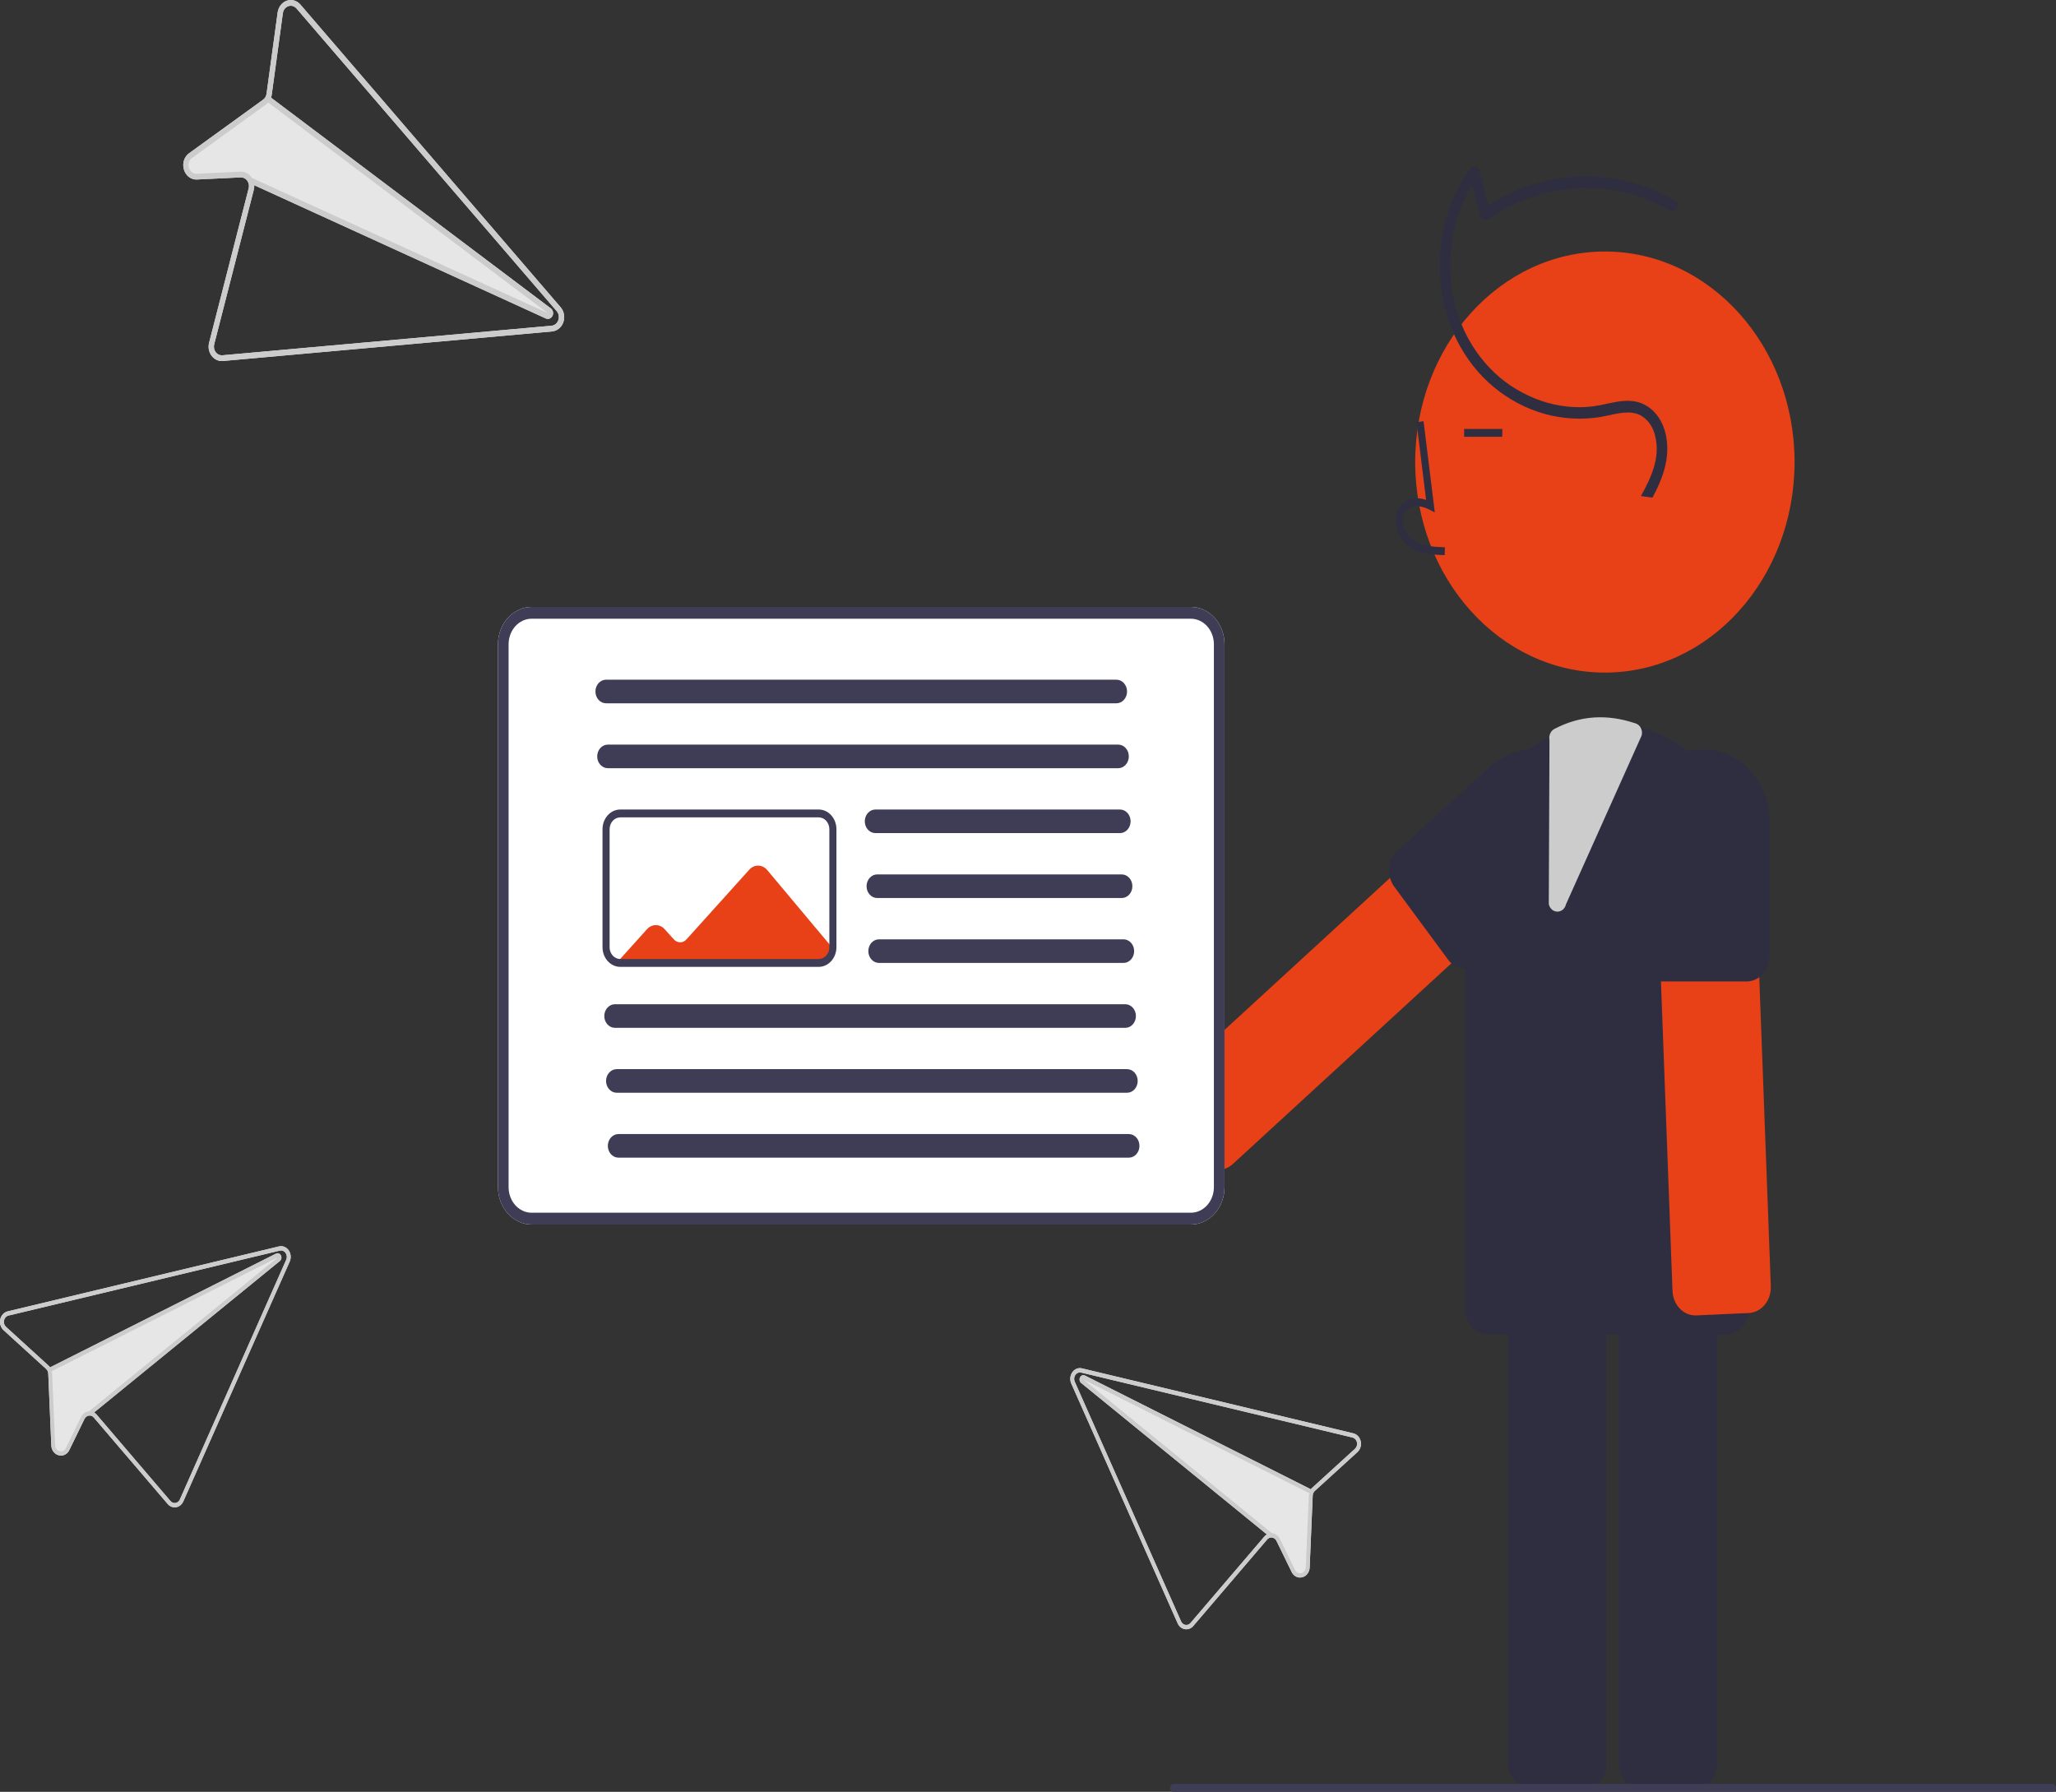 <svg width="179" height="156" viewBox="0 0 179 156" fill="none" xmlns="http://www.w3.org/2000/svg">
<rect x="0" y="0" width="179" height="156" fill="#333333" stroke="none"/>
<path d="M139.725 58.557C148.846 58.557 156.239 50.351 156.239 40.227C156.239 30.104 148.846 21.898 139.725 21.898C130.605 21.898 123.211 30.104 123.211 40.227C123.211 50.351 130.605 58.557 139.725 58.557Z" fill="#E84118"/>
<path d="M140.939 153.539V111.407C140.939 110.817 141.151 110.251 141.527 109.834C141.903 109.417 142.413 109.182 142.944 109.181H147.499C148.03 109.182 148.54 109.417 148.916 109.834C149.292 110.251 149.504 110.817 149.504 111.407V153.539C149.504 154.129 149.292 154.695 148.916 155.112C148.54 155.529 148.03 155.764 147.499 155.765H142.944C142.413 155.764 141.903 155.529 141.527 155.112C141.151 154.695 140.939 154.129 140.939 153.539Z" fill="#2F2E41"/>
<path d="M131.314 153.539V111.407C131.314 110.817 131.526 110.251 131.902 109.834C132.278 109.417 132.788 109.182 133.319 109.181H137.874C138.406 109.182 138.915 109.417 139.291 109.834C139.667 110.251 139.879 110.817 139.879 111.407V153.539C139.879 154.129 139.667 154.695 139.291 155.112C138.915 155.529 138.406 155.764 137.874 155.765H133.319C132.788 155.764 132.278 155.529 131.902 155.112C131.526 154.695 131.314 154.129 131.314 153.539Z" fill="#2F2E41"/>
<path d="M127.56 113.963V76.651C127.56 73.015 128.862 69.527 131.178 66.956C133.495 64.385 136.637 62.941 139.913 62.941C143.189 62.941 146.331 64.385 148.647 66.956C150.964 69.527 152.265 73.015 152.265 76.651V113.963C152.265 114.554 152.054 115.12 151.678 115.537C151.301 115.955 150.791 116.189 150.259 116.189H129.566C129.034 116.189 128.524 115.955 128.148 115.537C127.772 115.12 127.56 114.554 127.56 113.963Z" fill="#2F2E41"/>
<path d="M125.779 48.33L125.796 47.645C124.648 47.61 123.636 47.53 122.876 46.913C122.66 46.728 122.483 46.494 122.356 46.227C122.229 45.959 122.156 45.664 122.141 45.362C122.127 45.178 122.153 44.992 122.214 44.82C122.276 44.648 122.373 44.495 122.497 44.371C123.001 43.898 123.814 44.051 124.406 44.352L124.917 44.612L123.937 36.669L123.326 36.763L124.159 43.519C123.354 43.256 122.609 43.369 122.098 43.848C121.902 44.038 121.748 44.275 121.649 44.542C121.549 44.809 121.506 45.098 121.524 45.386C121.542 45.792 121.64 46.188 121.81 46.548C121.981 46.907 122.22 47.22 122.512 47.466C123.489 48.259 124.759 48.298 125.779 48.33Z" fill="#2F2E41"/>
<path d="M130.793 37.345H127.47V38.03H130.793V37.345Z" fill="#2F2E41"/>
<path d="M146.258 113.937C146.064 113.74 145.906 113.502 145.796 113.236C145.685 112.971 145.623 112.684 145.612 112.391L144.04 70.297C144.029 70.005 144.07 69.713 144.161 69.439C144.251 69.164 144.39 68.912 144.568 68.697C144.747 68.482 144.961 68.308 145.2 68.185C145.439 68.062 145.698 67.992 145.961 67.98L150.511 67.771C151.043 67.747 151.561 67.958 151.952 68.358C152.343 68.757 152.576 69.313 152.598 69.903L154.171 111.998C154.192 112.588 154.002 113.163 153.642 113.597C153.282 114.031 152.781 114.289 152.25 114.314L147.699 114.523C147.554 114.53 147.409 114.52 147.266 114.492C146.889 114.419 146.539 114.226 146.258 113.937Z" fill="#E84118"/>
<path d="M152.065 85.447H144.659C144.127 85.447 143.618 85.212 143.242 84.794C142.866 84.377 142.654 83.811 142.653 83.221V71.576C142.653 69.896 143.255 68.284 144.325 67.096C145.396 65.908 146.848 65.24 148.362 65.24C149.876 65.24 151.328 65.908 152.398 67.096C153.469 68.284 154.07 69.896 154.07 71.576V83.221C154.07 83.811 153.858 84.377 153.482 84.794C153.106 85.212 152.597 85.447 152.065 85.447Z" fill="#2F2E41"/>
<path d="M104.508 101.047L101.605 97.152C101.266 96.697 101.104 96.112 101.154 95.524C101.204 94.936 101.462 94.395 101.872 94.018L131.118 67.161C131.528 66.785 132.055 66.605 132.585 66.661C133.114 66.716 133.602 67.003 133.942 67.457L136.845 71.352C137.013 71.577 137.139 71.837 137.216 72.117C137.294 72.396 137.321 72.69 137.296 72.981C137.271 73.272 137.195 73.555 137.072 73.813C136.949 74.071 136.781 74.3 136.578 74.487L107.332 101.343C106.98 101.666 106.539 101.846 106.082 101.854C105.625 101.861 105.18 101.695 104.819 101.384C104.705 101.284 104.601 101.171 104.508 101.047Z" fill="#E84118"/>
<path d="M126.076 83.554L121.385 77.194C121.048 76.737 120.889 76.15 120.942 75.563C120.994 74.976 121.255 74.436 121.666 74.061L129.784 66.685C130.364 66.157 131.032 65.762 131.75 65.521C132.467 65.281 133.221 65.199 133.967 65.281C134.713 65.364 135.437 65.609 136.098 66.002C136.759 66.395 137.343 66.929 137.818 67.573C138.293 68.217 138.649 68.958 138.866 69.755C139.082 70.551 139.156 71.388 139.081 72.216C139.007 73.044 138.786 73.847 138.432 74.581C138.077 75.314 137.596 75.963 137.016 76.49L128.898 83.866C128.486 84.24 127.958 84.416 127.429 84.358C126.9 84.299 126.413 84.01 126.076 83.554Z" fill="#2F2E41"/>
<path d="M143.865 43.331C144.725 41.736 145.398 39.979 145.079 38.09C144.794 36.403 143.7 35.089 142.127 34.917C141.18 34.813 140.237 35.093 139.312 35.276C138.553 35.424 137.783 35.48 137.014 35.441C135.466 35.363 133.949 34.937 132.554 34.187C131.139 33.452 129.882 32.389 128.868 31.069C127.854 29.75 127.106 28.205 126.674 26.538C125.736 22.746 126.433 18.439 128.662 15.352L127.888 15.125L128.895 18.798C128.915 18.873 128.95 18.943 128.997 19.001C129.044 19.059 129.103 19.105 129.168 19.134C129.234 19.164 129.304 19.177 129.375 19.172C129.445 19.166 129.514 19.144 129.575 19.105C131.401 17.825 133.442 16.97 135.574 16.591C137.706 16.213 139.886 16.319 141.98 16.904C143.163 17.234 144.306 17.722 145.384 18.357C145.909 18.667 146.378 17.781 145.851 17.47C143.827 16.298 141.61 15.594 139.334 15.4C137.058 15.207 134.77 15.528 132.609 16.344C131.378 16.809 130.202 17.439 129.108 18.218L129.788 18.525L128.781 14.852C128.758 14.766 128.716 14.688 128.658 14.626C128.601 14.563 128.53 14.518 128.452 14.495C128.374 14.473 128.292 14.473 128.214 14.495C128.136 14.518 128.065 14.563 128.007 14.625C126.97 16.085 126.211 17.762 125.773 19.556C125.336 21.351 125.231 23.225 125.464 25.065C125.689 26.879 126.257 28.62 127.131 30.174C128.004 31.727 129.164 33.058 130.533 34.079C131.902 35.104 133.439 35.818 135.057 36.179C136.676 36.54 138.342 36.541 139.961 36.183C140.867 35.989 141.895 35.713 142.783 36.134C143.106 36.306 143.39 36.556 143.616 36.864C143.842 37.172 144.003 37.532 144.09 37.917C144.594 39.812 143.736 41.611 142.861 43.186L143.865 43.331Z" fill="#2F2E41"/>
<path d="M135.592 79.369L135.581 79.369C135.408 79.368 135.241 79.302 135.107 79.183C134.972 79.062 134.878 78.895 134.841 78.709L134.901 64.438C134.862 64.244 134.883 64.042 134.962 63.864C135.041 63.687 135.172 63.544 135.333 63.46C137.571 62.294 139.884 62.137 142.403 62.982C142.596 63.045 142.759 63.19 142.857 63.384C142.956 63.579 142.982 63.808 142.93 64.024L136.337 78.732C136.295 78.915 136.199 79.078 136.064 79.193C135.929 79.309 135.763 79.371 135.592 79.369Z" fill="#CCCCCC"/>
<path d="M178.691 156H102.167C102.085 156 102.007 155.964 101.949 155.9C101.891 155.835 101.858 155.748 101.858 155.658C101.858 155.567 101.891 155.48 101.949 155.415C102.007 155.351 102.085 155.315 102.167 155.315H178.691C178.773 155.315 178.852 155.351 178.91 155.415C178.967 155.48 179 155.567 179 155.658C179 155.748 178.967 155.835 178.91 155.9C178.852 155.964 178.773 156 178.691 156Z" fill="#3F3D56"/>
<path d="M103.678 106.611H46.285C45.508 106.61 44.763 106.267 44.213 105.657C43.664 105.047 43.355 104.22 43.354 103.357V56.094C43.355 55.231 43.664 54.404 44.213 53.794C44.763 53.184 45.508 52.841 46.285 52.84H103.678C104.456 52.841 105.201 53.184 105.75 53.794C106.3 54.404 106.609 55.231 106.61 56.094V103.357C106.609 104.22 106.3 105.047 105.75 105.657C105.201 106.267 104.456 106.61 103.678 106.611Z" fill="white"/>
<path d="M53.714 83.804L64.814 84.007H71.279C71.565 84.006 71.84 83.88 72.042 83.655C72.245 83.43 72.359 83.126 72.359 82.808V82.389L66.792 75.745C66.693 75.627 66.574 75.532 66.441 75.467C66.309 75.401 66.166 75.366 66.021 75.363C65.876 75.36 65.731 75.389 65.597 75.45C65.462 75.51 65.34 75.6 65.237 75.714L59.762 81.791C59.617 81.951 59.422 82.041 59.217 82.041C59.013 82.041 58.816 81.951 58.672 81.791L57.861 80.893C57.659 80.669 57.384 80.543 57.098 80.543C56.811 80.543 56.537 80.669 56.334 80.894L53.714 83.804Z" fill="#E84118"/>
<path d="M103.678 106.611H46.285C45.508 106.61 44.763 106.267 44.213 105.657C43.664 105.047 43.355 104.22 43.354 103.357V56.094C43.355 55.231 43.664 54.404 44.213 53.794C44.763 53.184 45.508 52.841 46.285 52.84H103.678C104.456 52.841 105.201 53.184 105.75 53.794C106.3 54.404 106.609 55.231 106.61 56.094V103.357C106.609 104.22 106.3 105.047 105.75 105.657C105.201 106.267 104.456 106.61 103.678 106.611ZM46.285 53.867C45.753 53.868 45.243 54.103 44.867 54.52C44.491 54.938 44.28 55.503 44.279 56.094V103.357C44.28 103.947 44.491 104.513 44.867 104.931C45.243 105.348 45.753 105.583 46.285 105.583H103.678C104.21 105.583 104.72 105.348 105.096 104.931C105.472 104.513 105.684 103.947 105.684 103.357V56.094C105.684 55.503 105.472 54.938 105.096 54.52C104.72 54.103 104.21 53.868 103.678 53.867H46.285Z" fill="#3F3D56"/>
<path d="M97.198 61.231H52.765C52.519 61.231 52.284 61.123 52.11 60.93C51.937 60.737 51.839 60.476 51.839 60.203C51.839 59.931 51.937 59.67 52.11 59.477C52.284 59.284 52.519 59.176 52.765 59.176H97.198C97.444 59.176 97.68 59.284 97.853 59.477C98.027 59.67 98.124 59.931 98.124 60.203C98.124 60.476 98.027 60.737 97.853 60.93C97.68 61.123 97.444 61.231 97.198 61.231Z" fill="#3F3D56"/>
<path d="M97.353 66.882H52.919C52.674 66.882 52.438 66.774 52.265 66.581C52.091 66.388 51.993 66.127 51.993 65.855C51.993 65.582 52.091 65.321 52.265 65.128C52.438 64.935 52.674 64.827 52.919 64.827H97.353C97.598 64.827 97.834 64.935 98.007 65.128C98.181 65.321 98.278 65.582 98.278 65.855C98.278 66.127 98.181 66.388 98.007 66.581C97.834 66.774 97.598 66.882 97.353 66.882Z" fill="#3F3D56"/>
<path d="M97.507 72.533H76.216C75.971 72.533 75.735 72.425 75.561 72.232C75.388 72.04 75.29 71.778 75.29 71.506C75.29 71.233 75.388 70.972 75.561 70.779C75.735 70.587 75.971 70.478 76.216 70.478H97.507C97.753 70.478 97.988 70.587 98.162 70.779C98.335 70.972 98.433 71.233 98.433 71.506C98.433 71.778 98.335 72.04 98.162 72.232C97.988 72.425 97.753 72.533 97.507 72.533Z" fill="#3F3D56"/>
<path d="M97.661 78.184H76.37C76.125 78.184 75.889 78.076 75.716 77.883C75.542 77.691 75.445 77.429 75.445 77.157C75.445 76.884 75.542 76.623 75.716 76.43C75.889 76.237 76.125 76.129 76.37 76.129H97.661C97.907 76.129 98.142 76.237 98.316 76.43C98.49 76.623 98.587 76.884 98.587 77.157C98.587 77.429 98.49 77.691 98.316 77.883C98.142 78.076 97.907 78.184 97.661 78.184Z" fill="#3F3D56"/>
<path d="M97.816 83.835H76.525C76.279 83.835 76.044 83.727 75.87 83.534C75.696 83.342 75.599 83.08 75.599 82.808C75.599 82.535 75.696 82.274 75.87 82.081C76.044 81.889 76.279 81.78 76.525 81.78H97.816C98.061 81.78 98.297 81.889 98.47 82.081C98.644 82.274 98.741 82.535 98.741 82.808C98.741 83.08 98.644 83.342 98.47 83.534C98.297 83.727 98.061 83.835 97.816 83.835Z" fill="#3F3D56"/>
<path d="M97.97 89.486H53.536C53.291 89.486 53.055 89.378 52.882 89.185C52.708 88.993 52.611 88.731 52.611 88.459C52.611 88.186 52.708 87.925 52.882 87.732C53.055 87.54 53.291 87.431 53.536 87.431H97.97C98.216 87.431 98.451 87.54 98.624 87.732C98.798 87.925 98.896 88.186 98.896 88.459C98.896 88.731 98.798 88.993 98.624 89.185C98.451 89.378 98.216 89.486 97.97 89.486Z" fill="#3F3D56"/>
<path d="M98.124 95.138H53.691C53.445 95.138 53.21 95.029 53.036 94.837C52.862 94.644 52.765 94.382 52.765 94.11C52.765 93.838 52.862 93.576 53.036 93.383C53.21 93.191 53.445 93.082 53.691 93.082H98.124C98.37 93.082 98.605 93.191 98.779 93.383C98.952 93.576 99.05 93.838 99.05 94.11C99.05 94.382 98.952 94.644 98.779 94.837C98.605 95.029 98.37 95.138 98.124 95.138Z" fill="#3F3D56"/>
<path d="M98.278 100.789H53.845C53.599 100.789 53.364 100.68 53.19 100.488C53.017 100.295 52.919 100.034 52.919 99.761C52.919 99.489 53.017 99.227 53.19 99.034C53.364 98.842 53.599 98.734 53.845 98.734H98.278C98.524 98.734 98.76 98.842 98.933 99.034C99.107 99.227 99.204 99.489 99.204 99.761C99.204 100.034 99.107 100.295 98.933 100.488C98.76 100.68 98.524 100.789 98.278 100.789Z" fill="#3F3D56"/>
<path d="M71.279 84.178H53.999C53.742 84.178 53.489 84.107 53.264 83.969H53.259L53.181 83.916C52.959 83.763 52.776 83.549 52.649 83.295C52.522 83.041 52.456 82.756 52.456 82.465V72.191C52.457 71.737 52.62 71.301 52.909 70.98C53.198 70.659 53.59 70.479 53.999 70.478H71.279C71.688 70.479 72.08 70.659 72.369 70.98C72.659 71.301 72.821 71.737 72.822 72.191V82.465C72.821 82.919 72.659 83.355 72.369 83.676C72.08 83.997 71.688 84.177 71.279 84.178ZM53.47 83.308L53.514 83.338C53.659 83.44 53.828 83.494 53.999 83.493H71.279C71.524 83.493 71.76 83.384 71.933 83.192C72.107 82.999 72.204 82.738 72.205 82.465V72.191C72.204 71.918 72.107 71.657 71.933 71.465C71.76 71.272 71.524 71.163 71.279 71.163H53.999C53.754 71.163 53.518 71.272 53.345 71.465C53.171 71.657 53.074 71.918 53.074 72.191V82.465C53.073 82.631 53.109 82.794 53.178 82.941C53.247 83.088 53.348 83.213 53.47 83.308Z" fill="#3F3D56"/>
<path d="M0.661 114.173C0.507 114.211 0.366 114.295 0.253 114.418C0.14 114.54 0.06 114.696 0.023 114.866C-0.014 115.036 -0.007 115.214 0.044 115.381C0.094 115.547 0.185 115.694 0.307 115.805L4.018 119.186C4.072 119.236 4.117 119.298 4.15 119.367C4.181 119.437 4.199 119.514 4.202 119.592L4.466 125.836C4.471 126.04 4.538 126.237 4.656 126.394C4.774 126.551 4.936 126.659 5.116 126.701L5.123 126.703C5.301 126.75 5.488 126.73 5.654 126.645C5.821 126.561 5.957 126.417 6.041 126.236L7.358 123.531C7.403 123.442 7.468 123.368 7.547 123.317C7.626 123.266 7.716 123.24 7.808 123.241C7.875 123.241 7.942 123.256 8.004 123.286C8.066 123.316 8.121 123.36 8.167 123.415L14.6 130.943C14.693 131.053 14.808 131.135 14.936 131.184C15.064 131.233 15.201 131.246 15.334 131.223C15.468 131.2 15.594 131.142 15.703 131.054C15.812 130.965 15.9 130.849 15.96 130.715L25.221 109.839C25.291 109.682 25.32 109.506 25.304 109.332C25.288 109.157 25.228 108.991 25.131 108.853C25.033 108.715 24.903 108.61 24.755 108.55C24.606 108.491 24.445 108.479 24.291 108.516L0.661 114.173ZM0.519 115.517C0.446 115.45 0.391 115.362 0.361 115.262C0.331 115.163 0.327 115.055 0.35 114.953C0.372 114.851 0.42 114.758 0.488 114.685C0.555 114.611 0.641 114.56 0.733 114.538L24.363 108.881C24.455 108.859 24.551 108.866 24.64 108.902C24.729 108.938 24.807 109.001 24.865 109.084C24.923 109.166 24.959 109.266 24.969 109.37C24.979 109.474 24.962 109.58 24.921 109.674L15.659 130.55C15.623 130.63 15.57 130.7 15.505 130.753C15.44 130.806 15.364 130.841 15.284 130.854C15.203 130.868 15.122 130.859 15.045 130.83C14.968 130.801 14.899 130.752 14.843 130.687L8.411 123.158C8.348 123.083 8.274 123.02 8.191 122.973L24.364 109.787C24.428 109.736 24.473 109.662 24.493 109.578C24.513 109.494 24.505 109.405 24.472 109.326C24.439 109.247 24.382 109.184 24.311 109.147C24.24 109.11 24.16 109.101 24.084 109.123C24.065 109.128 24.047 109.135 24.03 109.144L4.361 119.045C4.322 118.991 4.278 118.942 4.23 118.899L0.519 115.517Z" fill="#E6E6E6"/>
<path d="M0.661 114.173C0.507 114.211 0.366 114.295 0.253 114.418C0.14 114.54 0.06 114.696 0.023 114.866C-0.014 115.036 -0.007 115.214 0.044 115.381C0.094 115.547 0.185 115.694 0.307 115.805L4.018 119.186C4.072 119.236 4.117 119.298 4.15 119.367C4.181 119.437 4.199 119.514 4.202 119.592L4.466 125.836C4.471 126.04 4.538 126.237 4.656 126.394C4.774 126.551 4.936 126.659 5.116 126.701L5.123 126.703C5.301 126.75 5.488 126.73 5.654 126.645C5.821 126.561 5.957 126.417 6.041 126.236L7.358 123.531C7.403 123.442 7.468 123.368 7.547 123.317C7.626 123.266 7.716 123.24 7.808 123.241C7.875 123.241 7.942 123.256 8.004 123.286C8.066 123.316 8.121 123.36 8.167 123.415L14.6 130.943C14.693 131.053 14.808 131.135 14.936 131.184C15.064 131.233 15.201 131.246 15.334 131.223C15.468 131.2 15.594 131.142 15.703 131.054C15.812 130.965 15.9 130.849 15.96 130.715L25.221 109.839C25.291 109.682 25.32 109.506 25.304 109.332C25.288 109.157 25.228 108.991 25.131 108.853C25.033 108.715 24.903 108.61 24.755 108.55C24.606 108.491 24.445 108.479 24.291 108.516L0.661 114.173ZM0.519 115.517C0.446 115.45 0.391 115.362 0.361 115.262C0.331 115.163 0.327 115.055 0.35 114.953C0.372 114.851 0.42 114.758 0.488 114.685C0.555 114.611 0.641 114.56 0.733 114.538L24.363 108.881C24.455 108.859 24.551 108.866 24.64 108.902C24.729 108.938 24.807 109.001 24.865 109.084C24.923 109.166 24.959 109.266 24.969 109.37C24.979 109.474 24.962 109.58 24.921 109.674L15.659 130.55C15.623 130.63 15.57 130.7 15.505 130.753C15.44 130.806 15.364 130.841 15.284 130.854C15.203 130.868 15.122 130.859 15.045 130.83C14.968 130.801 14.899 130.752 14.843 130.687L8.411 123.158C8.348 123.083 8.274 123.02 8.191 122.973C8.074 122.904 7.943 122.868 7.81 122.868C7.792 122.867 7.772 122.868 7.753 122.869L7.752 122.869C7.609 122.878 7.471 122.927 7.351 123.012C7.231 123.097 7.132 123.215 7.064 123.354L5.746 126.061C5.696 126.169 5.614 126.256 5.513 126.307C5.413 126.357 5.301 126.368 5.194 126.339L5.19 126.338C5.082 126.314 4.984 126.249 4.914 126.155C4.843 126.06 4.803 125.942 4.801 125.819L4.537 119.575C4.535 119.509 4.526 119.443 4.511 119.38L4.511 119.378C4.496 119.316 4.476 119.257 4.45 119.201C4.425 119.145 4.395 119.093 4.361 119.045C4.322 118.991 4.278 118.942 4.23 118.899L0.519 115.517Z" fill="#CCCCCC"/>
<path d="M4.361 119.045L24.03 109.144C24.047 109.135 24.065 109.128 24.084 109.123C24.16 109.101 24.24 109.11 24.311 109.147C24.382 109.184 24.439 109.247 24.472 109.326C24.505 109.405 24.513 109.494 24.493 109.578C24.473 109.662 24.428 109.736 24.364 109.787L8.191 122.973L7.906 123.206L7.708 122.906L7.752 122.869L7.753 122.869L24.165 109.486L4.511 119.378L4.511 119.38L4.425 119.421L4.286 119.082L4.361 119.045Z" fill="#CCCCCC"/>
<path d="M117.828 124.791L94.199 119.133C94.044 119.096 93.884 119.108 93.735 119.167C93.587 119.227 93.456 119.332 93.359 119.47C93.262 119.609 93.202 119.774 93.186 119.949C93.17 120.123 93.198 120.299 93.268 120.456L102.53 141.332C102.59 141.466 102.678 141.582 102.787 141.671C102.896 141.759 103.022 141.817 103.155 141.84C103.289 141.863 103.426 141.85 103.554 141.801C103.682 141.753 103.797 141.67 103.89 141.561L110.323 134.032C110.368 133.977 110.424 133.933 110.486 133.903C110.547 133.874 110.614 133.858 110.682 133.858C110.773 133.857 110.863 133.883 110.943 133.934C111.022 133.985 111.087 134.059 111.131 134.148L112.449 136.853C112.533 137.034 112.669 137.178 112.835 137.262C113.002 137.347 113.189 137.367 113.367 137.32L113.373 137.319C113.553 137.276 113.716 137.168 113.834 137.011C113.951 136.854 114.019 136.658 114.024 136.453L114.288 130.209C114.291 130.131 114.308 130.055 114.339 129.985C114.372 129.915 114.417 129.854 114.471 129.803L118.183 126.422C118.305 126.311 118.396 126.164 118.446 125.998C118.496 125.832 118.503 125.653 118.466 125.483C118.429 125.313 118.35 125.157 118.237 125.035C118.124 124.913 117.982 124.828 117.828 124.791ZM117.971 126.135L114.26 129.516C114.211 129.559 114.167 129.608 114.129 129.662L94.46 119.761C94.442 119.752 94.424 119.745 94.406 119.74C94.33 119.719 94.249 119.727 94.179 119.764C94.108 119.801 94.051 119.865 94.017 119.943C93.984 120.022 93.977 120.111 93.997 120.195C94.016 120.28 94.062 120.353 94.126 120.404L110.298 133.59C110.216 133.637 110.142 133.7 110.079 133.775L103.646 141.304C103.591 141.369 103.521 141.418 103.445 141.447C103.368 141.477 103.286 141.485 103.206 141.471C103.126 141.458 103.05 141.423 102.985 141.37C102.919 141.317 102.866 141.247 102.83 141.167L93.569 120.291C93.527 120.197 93.511 120.091 93.52 119.987C93.53 119.883 93.567 119.784 93.625 119.701C93.683 119.618 93.761 119.555 93.85 119.519C93.939 119.484 94.035 119.476 94.127 119.498L117.757 125.155C117.849 125.178 117.934 125.228 118.002 125.302C118.07 125.375 118.118 125.468 118.14 125.57C118.162 125.673 118.158 125.78 118.128 125.88C118.098 125.979 118.044 126.068 117.971 126.135Z" fill="#E6E6E6"/>
<path d="M117.828 124.791L94.199 119.133C94.044 119.096 93.884 119.108 93.735 119.167C93.587 119.227 93.456 119.332 93.359 119.47C93.262 119.609 93.202 119.774 93.186 119.949C93.17 120.123 93.198 120.299 93.268 120.456L102.53 141.332C102.59 141.466 102.678 141.582 102.787 141.671C102.896 141.759 103.022 141.817 103.155 141.84C103.289 141.863 103.426 141.85 103.554 141.801C103.682 141.753 103.797 141.67 103.89 141.561L110.323 134.032C110.368 133.977 110.424 133.933 110.486 133.903C110.547 133.874 110.614 133.858 110.682 133.858C110.773 133.857 110.863 133.883 110.943 133.934C111.022 133.985 111.087 134.059 111.131 134.148L112.449 136.853C112.533 137.034 112.669 137.178 112.835 137.262C113.002 137.347 113.189 137.367 113.367 137.32L113.373 137.319C113.553 137.276 113.716 137.168 113.834 137.011C113.951 136.854 114.019 136.658 114.024 136.453L114.288 130.209C114.291 130.131 114.308 130.055 114.339 129.985C114.372 129.915 114.417 129.854 114.471 129.803L118.183 126.422C118.305 126.311 118.396 126.164 118.446 125.998C118.496 125.832 118.503 125.653 118.466 125.483C118.429 125.313 118.35 125.157 118.237 125.035C118.124 124.913 117.982 124.828 117.828 124.791ZM117.971 126.135L114.26 129.516C114.211 129.559 114.167 129.608 114.129 129.662C114.094 129.71 114.064 129.763 114.04 129.818C114.014 129.874 113.993 129.934 113.979 129.995L113.979 129.997C113.964 130.06 113.955 130.126 113.953 130.192L113.689 136.436C113.687 136.559 113.647 136.677 113.576 136.772C113.505 136.866 113.408 136.931 113.299 136.955L113.296 136.956C113.189 136.986 113.076 136.974 112.976 136.924C112.876 136.873 112.794 136.787 112.744 136.678L111.426 133.971C111.358 133.832 111.259 133.714 111.139 133.629C111.018 133.544 110.88 133.495 110.738 133.486L110.736 133.486C110.717 133.485 110.698 133.484 110.679 133.485C110.546 133.485 110.416 133.521 110.298 133.59C110.216 133.637 110.142 133.7 110.079 133.775L103.646 141.304C103.591 141.369 103.521 141.418 103.445 141.447C103.368 141.477 103.286 141.485 103.206 141.471C103.126 141.458 103.05 141.423 102.985 141.37C102.919 141.317 102.866 141.247 102.83 141.167L93.569 120.291C93.527 120.197 93.511 120.091 93.52 119.987C93.53 119.883 93.567 119.784 93.625 119.701C93.683 119.618 93.761 119.555 93.85 119.519C93.939 119.484 94.035 119.476 94.127 119.498L117.757 125.155C117.849 125.178 117.934 125.228 118.002 125.302C118.07 125.375 118.118 125.468 118.14 125.57C118.162 125.673 118.158 125.78 118.128 125.88C118.098 125.979 118.044 126.068 117.971 126.135Z" fill="#CCCCCC"/>
<path d="M114.203 129.699L114.065 130.039L113.979 129.997L113.979 129.995L94.325 120.103L110.736 133.486L110.738 133.486L110.781 133.523L110.583 133.823L110.298 133.59L94.126 120.404C94.062 120.353 94.016 120.28 93.997 120.195C93.977 120.111 93.984 120.022 94.017 119.943C94.051 119.865 94.108 119.801 94.179 119.764C94.249 119.727 94.33 119.719 94.406 119.74C94.424 119.745 94.442 119.752 94.46 119.761L114.129 129.662L114.203 129.699Z" fill="#CCCCCC"/>
<path d="M26.153 0.396C26.004 0.224 25.815 0.102 25.608 0.042C25.4 -0.018 25.181 -0.013 24.976 0.057C24.771 0.127 24.588 0.259 24.446 0.438C24.304 0.616 24.21 0.835 24.174 1.07L23.206 8.162C23.191 8.266 23.157 8.367 23.107 8.457C23.054 8.545 22.986 8.62 22.906 8.678L16.473 13.334C16.261 13.479 16.101 13.7 16.017 13.96C15.934 14.221 15.933 14.505 16.015 14.766L16.017 14.775C16.096 15.038 16.25 15.264 16.457 15.418C16.664 15.573 16.911 15.647 17.159 15.628L20.956 15.445C21.08 15.44 21.204 15.472 21.314 15.538C21.424 15.604 21.516 15.701 21.58 15.82C21.628 15.906 21.658 16.002 21.67 16.102C21.682 16.202 21.674 16.304 21.649 16.4L18.204 29.846C18.154 30.041 18.148 30.247 18.186 30.445C18.225 30.643 18.307 30.827 18.425 30.981C18.545 31.136 18.696 31.258 18.867 31.337C19.037 31.415 19.221 31.447 19.405 31.43L48.061 28.857C48.32 28.835 48.565 28.717 48.756 28.522C48.866 28.41 48.955 28.276 49.017 28.126C49.08 27.976 49.114 27.813 49.119 27.648C49.124 27.483 49.099 27.318 49.045 27.164C48.992 27.01 48.911 26.869 48.808 26.75L26.153 0.396ZM24.628 1.143C24.651 0.975 24.726 0.82 24.839 0.705C24.974 0.569 25.151 0.496 25.334 0.502C25.517 0.509 25.69 0.594 25.817 0.74L48.472 27.094C48.577 27.216 48.641 27.374 48.654 27.542C48.661 27.642 48.651 27.742 48.623 27.837C48.595 27.932 48.551 28.02 48.492 28.095C48.434 28.171 48.362 28.233 48.282 28.278C48.202 28.323 48.114 28.351 48.025 28.358L19.369 30.931C19.288 30.939 19.206 30.93 19.128 30.906C19.042 30.881 18.96 30.837 18.889 30.777C18.818 30.717 18.758 30.641 18.714 30.555C18.669 30.469 18.64 30.374 18.629 30.275C18.617 30.177 18.624 30.077 18.648 29.981L22.093 16.535C22.128 16.402 22.142 16.264 22.135 16.126L47.512 27.723C47.597 27.763 47.691 27.774 47.782 27.755C47.873 27.735 47.957 27.687 48.023 27.614C48.065 27.568 48.099 27.513 48.122 27.452C48.144 27.39 48.156 27.325 48.156 27.259C48.155 27.193 48.143 27.127 48.119 27.067C48.096 27.006 48.061 26.951 48.018 26.905C48 26.885 47.98 26.866 47.958 26.85L23.597 8.503C23.627 8.417 23.648 8.327 23.66 8.235L24.628 1.143Z" fill="#E6E6E6"/>
<path d="M26.153 0.396C26.004 0.224 25.815 0.102 25.608 0.042C25.4 -0.018 25.181 -0.013 24.976 0.057C24.771 0.127 24.588 0.259 24.446 0.438C24.304 0.616 24.21 0.835 24.174 1.07L23.206 8.162C23.191 8.266 23.157 8.367 23.107 8.457C23.054 8.545 22.986 8.62 22.906 8.678L16.473 13.334C16.261 13.479 16.101 13.7 16.017 13.96C15.934 14.221 15.933 14.505 16.015 14.766L16.017 14.775C16.096 15.038 16.25 15.264 16.457 15.418C16.664 15.573 16.911 15.647 17.159 15.628L20.956 15.445C21.08 15.44 21.204 15.472 21.314 15.538C21.424 15.604 21.516 15.701 21.58 15.82C21.628 15.906 21.658 16.002 21.67 16.102C21.682 16.202 21.674 16.304 21.649 16.4L18.204 29.846C18.154 30.041 18.148 30.247 18.186 30.445C18.225 30.643 18.307 30.827 18.425 30.981C18.545 31.136 18.696 31.258 18.867 31.337C19.037 31.415 19.221 31.447 19.405 31.43L48.061 28.857C48.32 28.835 48.565 28.717 48.756 28.522C48.866 28.41 48.955 28.276 49.017 28.126C49.08 27.976 49.114 27.813 49.119 27.648C49.124 27.483 49.099 27.318 49.045 27.164C48.992 27.01 48.911 26.869 48.808 26.75L26.153 0.396ZM24.628 1.143C24.651 0.975 24.726 0.82 24.839 0.705C24.974 0.569 25.151 0.496 25.334 0.502C25.517 0.509 25.69 0.594 25.817 0.74L48.472 27.094C48.577 27.216 48.641 27.374 48.654 27.542C48.661 27.642 48.651 27.742 48.623 27.837C48.595 27.932 48.551 28.02 48.492 28.095C48.434 28.171 48.362 28.233 48.282 28.278C48.202 28.323 48.114 28.351 48.025 28.358L19.369 30.931C19.288 30.939 19.206 30.93 19.128 30.906C19.042 30.881 18.96 30.837 18.889 30.777C18.818 30.717 18.758 30.641 18.714 30.555C18.669 30.469 18.64 30.374 18.629 30.275C18.617 30.177 18.624 30.077 18.648 29.981L22.093 16.535C22.128 16.402 22.142 16.264 22.135 16.126C22.125 15.928 22.071 15.735 21.977 15.565C21.965 15.541 21.95 15.517 21.936 15.493L21.935 15.491C21.823 15.314 21.673 15.171 21.498 15.076C21.324 14.98 21.13 14.935 20.936 14.945L17.137 15.129C16.988 15.141 16.839 15.096 16.715 15.003C16.591 14.91 16.499 14.773 16.453 14.614L16.452 14.61C16.402 14.453 16.402 14.282 16.452 14.126C16.502 13.97 16.599 13.837 16.727 13.751L23.16 9.095C23.228 9.047 23.291 8.99 23.348 8.926L23.35 8.926C23.405 8.865 23.453 8.797 23.495 8.725C23.536 8.655 23.57 8.581 23.597 8.503C23.627 8.417 23.648 8.327 23.66 8.235L24.628 1.143Z" fill="#CCCCCC"/>
<path d="M23.597 8.503L47.958 26.85C47.98 26.866 48 26.885 48.018 26.905C48.084 26.975 48.129 27.066 48.147 27.166C48.165 27.265 48.155 27.368 48.118 27.461C48.068 27.584 47.976 27.68 47.863 27.729C47.75 27.778 47.624 27.776 47.512 27.723L22.135 16.126L21.686 15.922L21.865 15.461L21.935 15.491L21.936 15.493L47.69 27.259L23.35 8.926L23.348 8.926L23.243 8.846L23.505 8.433L23.597 8.503Z" fill="#CCCCCC"/>
</svg>
